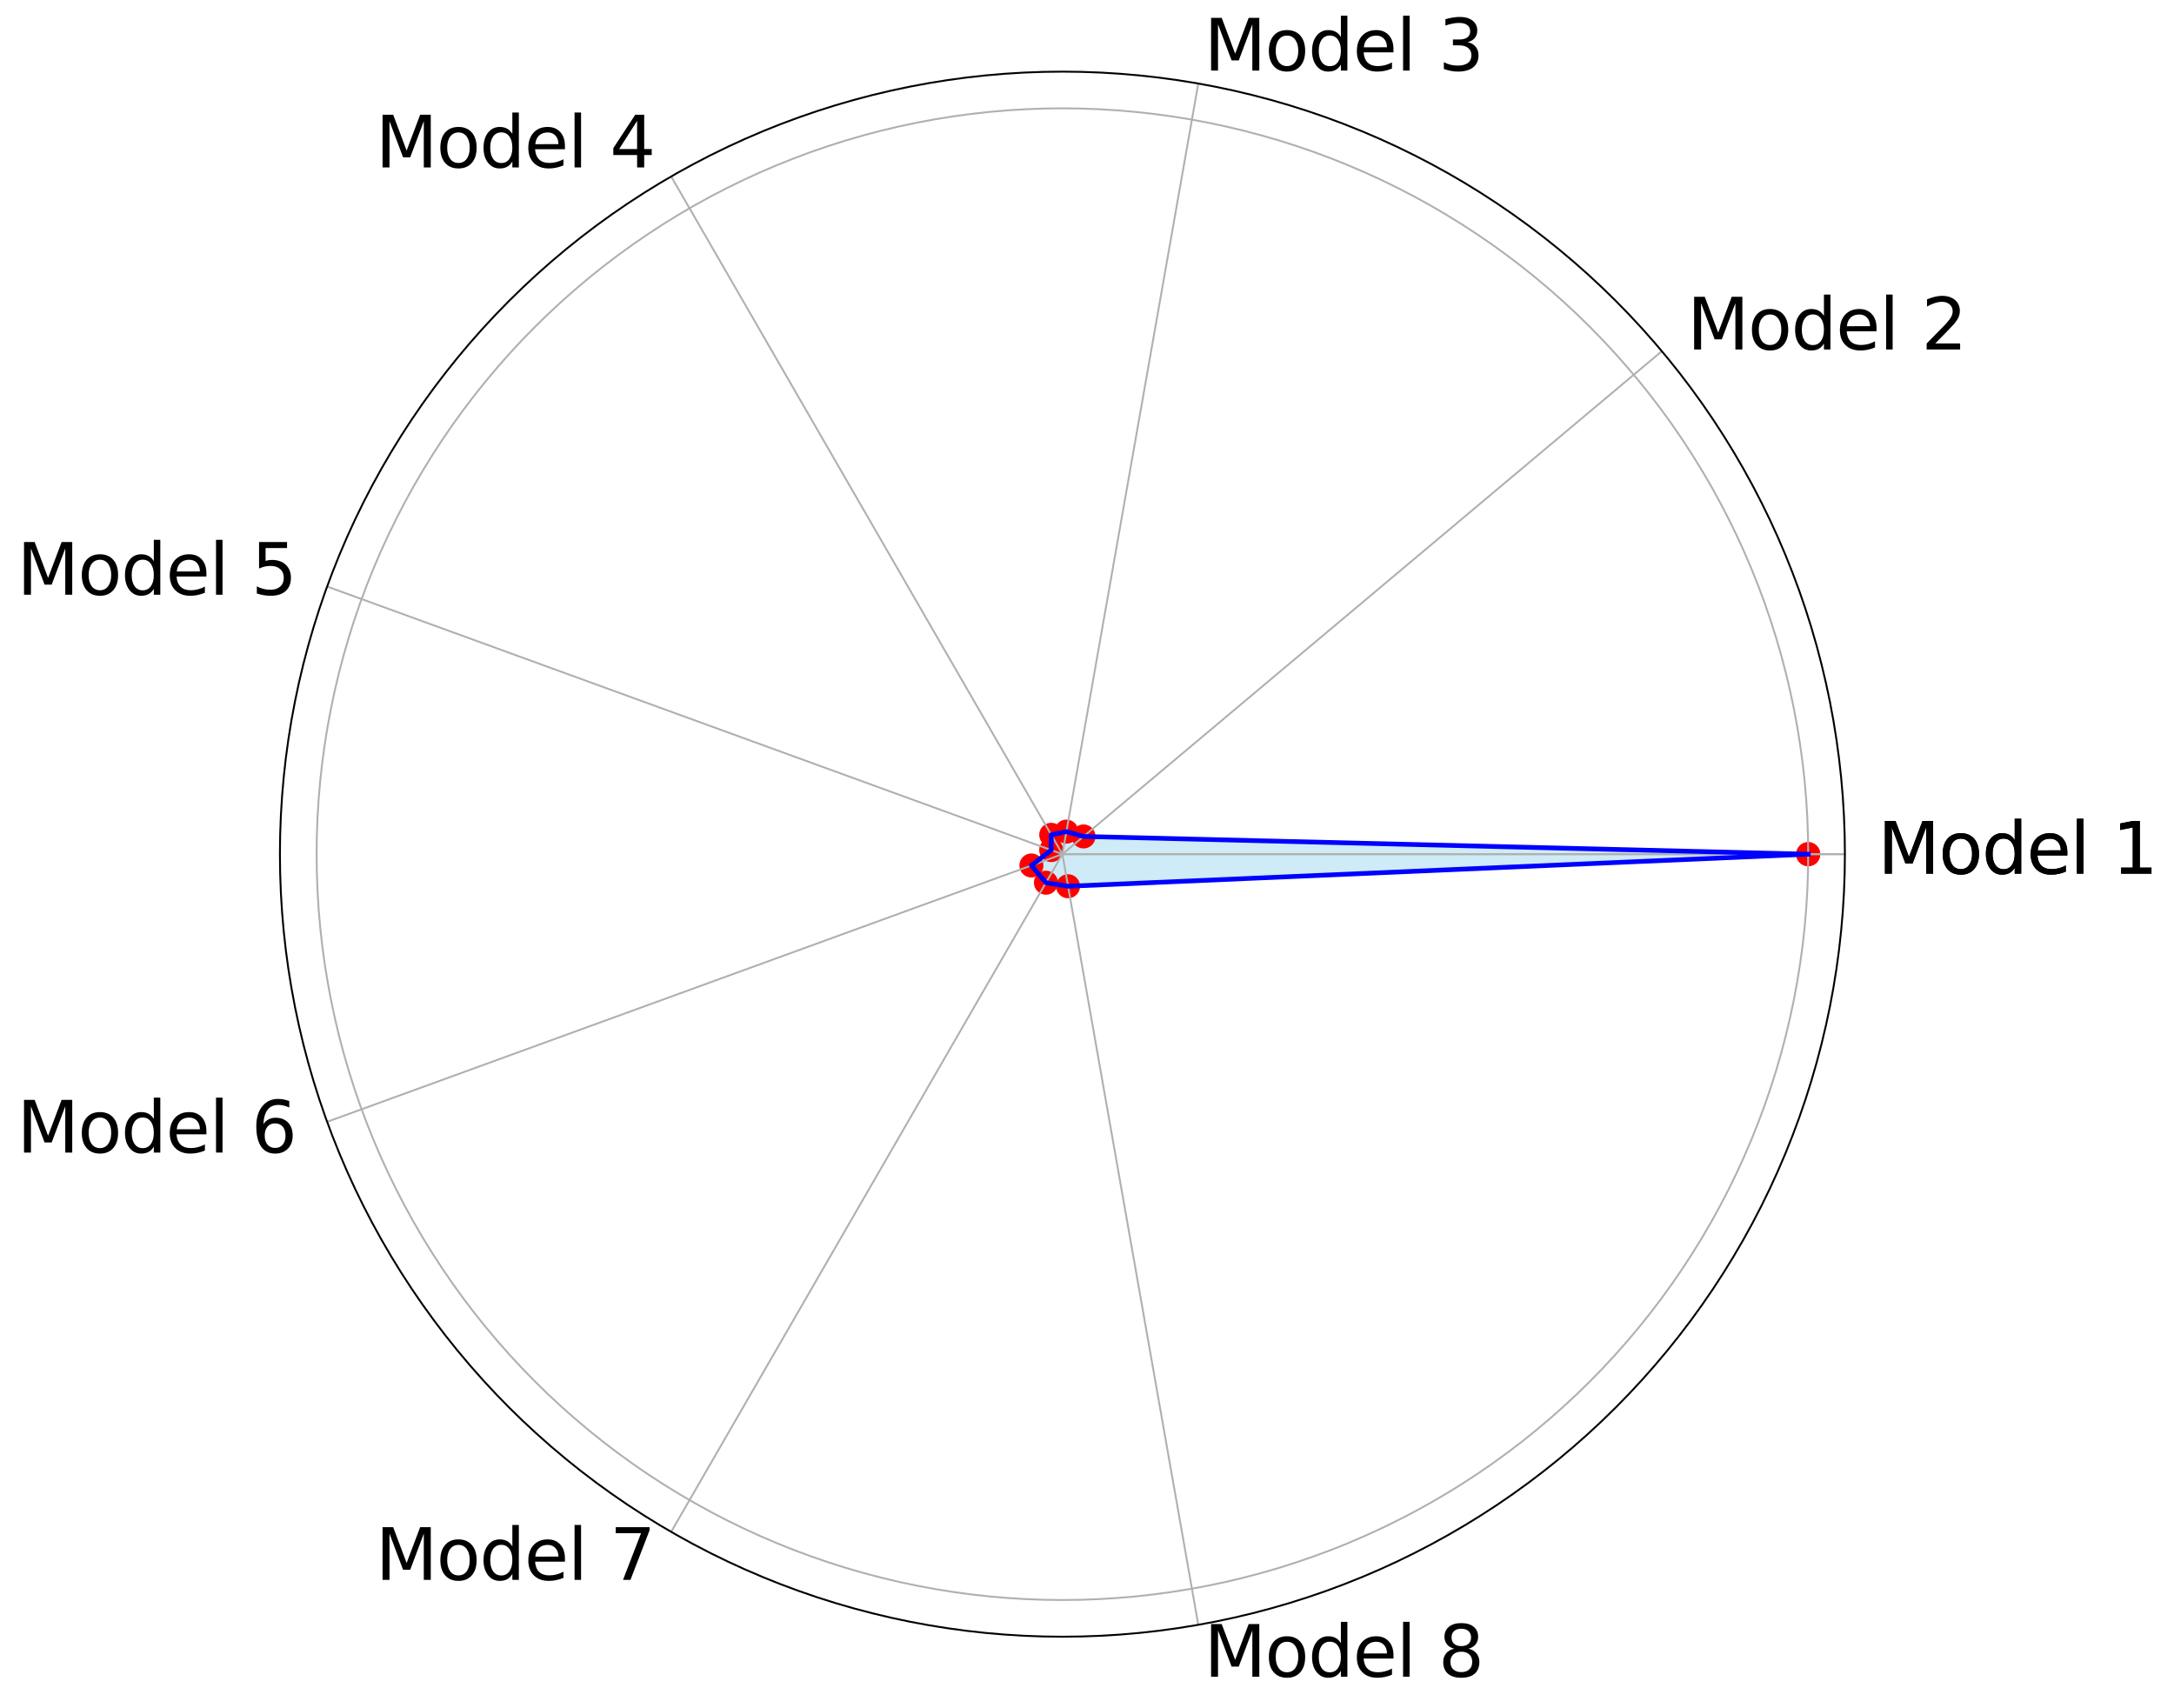 <?xml version="1.0" encoding="utf-8" standalone="no"?>
<!DOCTYPE svg PUBLIC "-//W3C//DTD SVG 1.1//EN"
  "http://www.w3.org/Graphics/SVG/1.1/DTD/svg11.dtd">
<svg xmlns:xlink="http://www.w3.org/1999/xlink" width="924.178pt" height="726.182pt" viewBox="0 0 924.178 726.182" xmlns="http://www.w3.org/2000/svg" version="1.1">
 <defs>
  <style type="text/css">*{stroke-linejoin: round; stroke-linecap: butt}</style>
 </defs>
 <g id="figure_1">
  <g id="patch_1">
   <path d="M 0 726.182 
L 924.178 726.182 
L 924.178 0 
L 0 0 
z
" style="fill: #ffffff"/>
  </g>
  <g id="axes_1">
   <g id="patch_2">
    <path d="M 784.277 363.091 
C 784.277 319.409 775.672 276.152 758.956 235.795 
C 742.24 195.438 717.736 158.767 686.849 127.879 
C 655.961 96.991 619.289 72.488 578.932 55.772 
C 538.576 39.055 495.318 30.451 451.637 30.451 
C 407.955 30.451 364.698 39.055 324.341 55.772 
C 283.984 72.488 247.312 96.991 216.425 127.879 
C 185.537 158.767 161.034 195.438 144.317 235.795 
C 127.601 276.152 118.997 319.409 118.997 363.091 
C 118.997 406.773 127.601 450.03 144.317 490.387 
C 161.034 530.744 185.537 567.415 216.425 598.303 
C 247.312 629.191 283.984 653.694 324.341 670.41 
C 364.698 687.127 407.955 695.731 451.637 695.731 
C 495.318 695.731 538.576 687.127 578.932 670.41 
C 619.289 653.694 655.961 629.191 686.849 598.303 
C 717.736 567.415 742.24 530.744 758.956 490.387 
C 775.672 450.03 784.277 406.773 784.277 363.091 
M 451.637 363.091 
C 451.637 363.091 451.637 363.091 451.637 363.091 
C 451.637 363.091 451.637 363.091 451.637 363.091 
C 451.637 363.091 451.637 363.091 451.637 363.091 
C 451.637 363.091 451.637 363.091 451.637 363.091 
C 451.637 363.091 451.637 363.091 451.637 363.091 
C 451.637 363.091 451.637 363.091 451.637 363.091 
C 451.637 363.091 451.637 363.091 451.637 363.091 
C 451.637 363.091 451.637 363.091 451.637 363.091 
C 451.637 363.091 451.637 363.091 451.637 363.091 
C 451.637 363.091 451.637 363.091 451.637 363.091 
C 451.637 363.091 451.637 363.091 451.637 363.091 
C 451.637 363.091 451.637 363.091 451.637 363.091 
C 451.637 363.091 451.637 363.091 451.637 363.091 
C 451.637 363.091 451.637 363.091 451.637 363.091 
C 451.637 363.091 451.637 363.091 451.637 363.091 
C 451.637 363.091 451.637 363.091 451.637 363.091 
z
" style="fill: #ffffff"/>
   </g>
   <g id="patch_3">
    <path d="M 768.678 363.091 
L 460.617 355.556 
L 453.327 353.506 
L 446.884 354.859 
L 446.864 361.354 
L 438.457 367.888 
L 444.635 375.219 
L 454.04 376.722 
z
" clip-path="url(#pa410a47b49)" style="fill: #87ceeb; opacity: 0.4"/>
   </g>
   <g id="PathCollection_1">
    <defs>
     <path id="m691ee1c11c" d="M 0 4.61 
C 1.223 4.61 2.395 4.124 3.26 3.26 
C 4.124 2.395 4.61 1.223 4.61 0 
C 4.61 -1.223 4.124 -2.395 3.26 -3.26 
C 2.395 -4.124 1.223 -4.61 0 -4.61 
C -1.223 -4.61 -2.395 -4.124 -3.26 -3.26 
C -4.124 -2.395 -4.61 -1.223 -4.61 0 
C -4.61 1.223 -4.124 2.395 -3.26 3.26 
C -2.395 4.124 -1.223 4.61 0 4.61 
z
" style="stroke: #ff0000"/>
    </defs>
    <g clip-path="url(#pa410a47b49)">
     <use xlink:href="#m691ee1c11c" x="768.678" y="363.091" style="fill: #ff0000; stroke: #ff0000"/>
     <use xlink:href="#m691ee1c11c" x="460.617" y="355.556" style="fill: #ff0000; stroke: #ff0000"/>
     <use xlink:href="#m691ee1c11c" x="453.327" y="353.506" style="fill: #ff0000; stroke: #ff0000"/>
     <use xlink:href="#m691ee1c11c" x="446.884" y="354.859" style="fill: #ff0000; stroke: #ff0000"/>
     <use xlink:href="#m691ee1c11c" x="446.864" y="361.354" style="fill: #ff0000; stroke: #ff0000"/>
     <use xlink:href="#m691ee1c11c" x="438.457" y="367.888" style="fill: #ff0000; stroke: #ff0000"/>
     <use xlink:href="#m691ee1c11c" x="444.635" y="375.219" style="fill: #ff0000; stroke: #ff0000"/>
     <use xlink:href="#m691ee1c11c" x="454.04" y="376.722" style="fill: #ff0000; stroke: #ff0000"/>
     <use xlink:href="#m691ee1c11c" x="768.678" y="363.091" style="fill: #ff0000; stroke: #ff0000"/>
    </g>
   </g>
   <g id="matplotlib.axis_1">
    <g id="xtick_1">
     <g id="line2d_1">
      <path d="M 451.637 363.091 
L 784.277 363.091 
" clip-path="url(#pa410a47b49)" style="fill: none; stroke: #b0b0b0; stroke-width: 0.8; stroke-linecap: square"/>
     </g>
     <g id="text_1">
      <!-- Model 1 -->
      <g transform="translate(798.277 371.369) scale(0.3 -0.3)">
       <defs>
        <path id="DejaVuSans-4d" d="M 628 4666 
L 1569 4666 
L 2759 1491 
L 3956 4666 
L 4897 4666 
L 4897 0 
L 4281 0 
L 4281 4097 
L 3078 897 
L 2444 897 
L 1241 4097 
L 1241 0 
L 628 0 
L 628 4666 
z
" transform="scale(0.016)"/>
        <path id="DejaVuSans-6f" d="M 1959 3097 
Q 1497 3097 1228 2736 
Q 959 2375 959 1747 
Q 959 1119 1226 758 
Q 1494 397 1959 397 
Q 2419 397 2687 759 
Q 2956 1122 2956 1747 
Q 2956 2369 2687 2733 
Q 2419 3097 1959 3097 
z
M 1959 3584 
Q 2709 3584 3137 3096 
Q 3566 2609 3566 1747 
Q 3566 888 3137 398 
Q 2709 -91 1959 -91 
Q 1206 -91 779 398 
Q 353 888 353 1747 
Q 353 2609 779 3096 
Q 1206 3584 1959 3584 
z
" transform="scale(0.016)"/>
        <path id="DejaVuSans-64" d="M 2906 2969 
L 2906 4863 
L 3481 4863 
L 3481 0 
L 2906 0 
L 2906 525 
Q 2725 213 2448 61 
Q 2172 -91 1784 -91 
Q 1150 -91 751 415 
Q 353 922 353 1747 
Q 353 2572 751 3078 
Q 1150 3584 1784 3584 
Q 2172 3584 2448 3432 
Q 2725 3281 2906 2969 
z
M 947 1747 
Q 947 1113 1208 752 
Q 1469 391 1925 391 
Q 2381 391 2643 752 
Q 2906 1113 2906 1747 
Q 2906 2381 2643 2742 
Q 2381 3103 1925 3103 
Q 1469 3103 1208 2742 
Q 947 2381 947 1747 
z
" transform="scale(0.016)"/>
        <path id="DejaVuSans-65" d="M 3597 1894 
L 3597 1613 
L 953 1613 
Q 991 1019 1311 708 
Q 1631 397 2203 397 
Q 2534 397 2845 478 
Q 3156 559 3463 722 
L 3463 178 
Q 3153 47 2828 -22 
Q 2503 -91 2169 -91 
Q 1331 -91 842 396 
Q 353 884 353 1716 
Q 353 2575 817 3079 
Q 1281 3584 2069 3584 
Q 2775 3584 3186 3129 
Q 3597 2675 3597 1894 
z
M 3022 2063 
Q 3016 2534 2758 2815 
Q 2500 3097 2075 3097 
Q 1594 3097 1305 2825 
Q 1016 2553 972 2059 
L 3022 2063 
z
" transform="scale(0.016)"/>
        <path id="DejaVuSans-6c" d="M 603 4863 
L 1178 4863 
L 1178 0 
L 603 0 
L 603 4863 
z
" transform="scale(0.016)"/>
        <path id="DejaVuSans-20" transform="scale(0.016)"/>
        <path id="DejaVuSans-31" d="M 794 531 
L 1825 531 
L 1825 4091 
L 703 3866 
L 703 4441 
L 1819 4666 
L 2450 4666 
L 2450 531 
L 3481 531 
L 3481 0 
L 794 0 
L 794 531 
z
" transform="scale(0.016)"/>
       </defs>
       <use xlink:href="#DejaVuSans-4d"/>
       <use xlink:href="#DejaVuSans-6f" x="86.279"/>
       <use xlink:href="#DejaVuSans-64" x="147.461"/>
       <use xlink:href="#DejaVuSans-65" x="210.938"/>
       <use xlink:href="#DejaVuSans-6c" x="272.461"/>
       <use xlink:href="#DejaVuSans-20" x="300.244"/>
       <use xlink:href="#DejaVuSans-31" x="332.031"/>
      </g>
     </g>
    </g>
    <g id="xtick_2">
     <g id="line2d_2">
      <path d="M 451.637 363.091 
L 706.454 149.274 
" clip-path="url(#pa410a47b49)" style="fill: none; stroke: #b0b0b0; stroke-width: 0.8; stroke-linecap: square"/>
     </g>
     <g id="text_2">
      <!-- Model 2 -->
      <g transform="translate(717.178 148.553) scale(0.3 -0.3)">
       <defs>
        <path id="DejaVuSans-32" d="M 1228 531 
L 3431 531 
L 3431 0 
L 469 0 
L 469 531 
Q 828 903 1448 1529 
Q 2069 2156 2228 2338 
Q 2531 2678 2651 2914 
Q 2772 3150 2772 3378 
Q 2772 3750 2511 3984 
Q 2250 4219 1831 4219 
Q 1534 4219 1204 4116 
Q 875 4013 500 3803 
L 500 4441 
Q 881 4594 1212 4672 
Q 1544 4750 1819 4750 
Q 2544 4750 2975 4387 
Q 3406 4025 3406 3419 
Q 3406 3131 3298 2873 
Q 3191 2616 2906 2266 
Q 2828 2175 2409 1742 
Q 1991 1309 1228 531 
z
" transform="scale(0.016)"/>
       </defs>
       <use xlink:href="#DejaVuSans-4d"/>
       <use xlink:href="#DejaVuSans-6f" x="86.279"/>
       <use xlink:href="#DejaVuSans-64" x="147.461"/>
       <use xlink:href="#DejaVuSans-65" x="210.938"/>
       <use xlink:href="#DejaVuSans-6c" x="272.461"/>
       <use xlink:href="#DejaVuSans-20" x="300.244"/>
       <use xlink:href="#DejaVuSans-32" x="332.031"/>
      </g>
     </g>
    </g>
    <g id="xtick_3">
     <g id="line2d_3">
      <path d="M 451.637 363.091 
L 509.399 35.504 
" clip-path="url(#pa410a47b49)" style="fill: none; stroke: #b0b0b0; stroke-width: 0.8; stroke-linecap: square"/>
     </g>
     <g id="text_3">
      <!-- Model 3 -->
      <g transform="translate(511.83 29.995) scale(0.3 -0.3)">
       <defs>
        <path id="DejaVuSans-33" d="M 2597 2516 
Q 3050 2419 3304 2112 
Q 3559 1806 3559 1356 
Q 3559 666 3084 287 
Q 2609 -91 1734 -91 
Q 1441 -91 1130 -33 
Q 819 25 488 141 
L 488 750 
Q 750 597 1062 519 
Q 1375 441 1716 441 
Q 2309 441 2620 675 
Q 2931 909 2931 1356 
Q 2931 1769 2642 2001 
Q 2353 2234 1838 2234 
L 1294 2234 
L 1294 2753 
L 1863 2753 
Q 2328 2753 2575 2939 
Q 2822 3125 2822 3475 
Q 2822 3834 2567 4026 
Q 2313 4219 1838 4219 
Q 1578 4219 1281 4162 
Q 984 4106 628 3988 
L 628 4550 
Q 988 4650 1302 4700 
Q 1616 4750 1894 4750 
Q 2613 4750 3031 4423 
Q 3450 4097 3450 3541 
Q 3450 3153 3228 2886 
Q 3006 2619 2597 2516 
z
" transform="scale(0.016)"/>
       </defs>
       <use xlink:href="#DejaVuSans-4d"/>
       <use xlink:href="#DejaVuSans-6f" x="86.279"/>
       <use xlink:href="#DejaVuSans-64" x="147.461"/>
       <use xlink:href="#DejaVuSans-65" x="210.938"/>
       <use xlink:href="#DejaVuSans-6c" x="272.461"/>
       <use xlink:href="#DejaVuSans-20" x="300.244"/>
       <use xlink:href="#DejaVuSans-33" x="332.031"/>
      </g>
     </g>
    </g>
    <g id="xtick_4">
     <g id="line2d_4">
      <path d="M 451.637 363.091 
L 285.317 75.016 
" clip-path="url(#pa410a47b49)" style="fill: none; stroke: #b0b0b0; stroke-width: 0.8; stroke-linecap: square"/>
     </g>
     <g id="text_4">
      <!-- Model 4 -->
      <g transform="translate(159.615 71.17) scale(0.3 -0.3)">
       <defs>
        <path id="DejaVuSans-34" d="M 2419 4116 
L 825 1625 
L 2419 1625 
L 2419 4116 
z
M 2253 4666 
L 3047 4666 
L 3047 1625 
L 3713 1625 
L 3713 1100 
L 3047 1100 
L 3047 0 
L 2419 0 
L 2419 1100 
L 313 1100 
L 313 1709 
L 2253 4666 
z
" transform="scale(0.016)"/>
       </defs>
       <use xlink:href="#DejaVuSans-4d"/>
       <use xlink:href="#DejaVuSans-6f" x="86.279"/>
       <use xlink:href="#DejaVuSans-64" x="147.461"/>
       <use xlink:href="#DejaVuSans-65" x="210.938"/>
       <use xlink:href="#DejaVuSans-6c" x="272.461"/>
       <use xlink:href="#DejaVuSans-20" x="300.244"/>
       <use xlink:href="#DejaVuSans-34" x="332.031"/>
      </g>
     </g>
    </g>
    <g id="xtick_5">
     <g id="line2d_5">
      <path d="M 451.637 363.091 
L 139.057 249.321 
" clip-path="url(#pa410a47b49)" style="fill: none; stroke: #b0b0b0; stroke-width: 0.8; stroke-linecap: square"/>
     </g>
     <g id="text_5">
      <!-- Model 5 -->
      <g transform="translate(7.2 252.811) scale(0.3 -0.3)">
       <defs>
        <path id="DejaVuSans-35" d="M 691 4666 
L 3169 4666 
L 3169 4134 
L 1269 4134 
L 1269 2991 
Q 1406 3038 1543 3061 
Q 1681 3084 1819 3084 
Q 2600 3084 3056 2656 
Q 3513 2228 3513 1497 
Q 3513 744 3044 326 
Q 2575 -91 1722 -91 
Q 1428 -91 1123 -41 
Q 819 9 494 109 
L 494 744 
Q 775 591 1075 516 
Q 1375 441 1709 441 
Q 2250 441 2565 725 
Q 2881 1009 2881 1497 
Q 2881 1984 2565 2268 
Q 2250 2553 1709 2553 
Q 1456 2553 1204 2497 
Q 953 2441 691 2322 
L 691 4666 
z
" transform="scale(0.016)"/>
       </defs>
       <use xlink:href="#DejaVuSans-4d"/>
       <use xlink:href="#DejaVuSans-6f" x="86.279"/>
       <use xlink:href="#DejaVuSans-64" x="147.461"/>
       <use xlink:href="#DejaVuSans-65" x="210.938"/>
       <use xlink:href="#DejaVuSans-6c" x="272.461"/>
       <use xlink:href="#DejaVuSans-20" x="300.244"/>
       <use xlink:href="#DejaVuSans-35" x="332.031"/>
      </g>
     </g>
    </g>
    <g id="xtick_6">
     <g id="line2d_6">
      <path d="M 451.637 363.091 
L 139.057 476.861 
" clip-path="url(#pa410a47b49)" style="fill: none; stroke: #b0b0b0; stroke-width: 0.8; stroke-linecap: square"/>
     </g>
     <g id="text_6">
      <!-- Model 6 -->
      <g transform="translate(7.2 489.927) scale(0.3 -0.3)">
       <defs>
        <path id="DejaVuSans-36" d="M 2113 2584 
Q 1688 2584 1439 2293 
Q 1191 2003 1191 1497 
Q 1191 994 1439 701 
Q 1688 409 2113 409 
Q 2538 409 2786 701 
Q 3034 994 3034 1497 
Q 3034 2003 2786 2293 
Q 2538 2584 2113 2584 
z
M 3366 4563 
L 3366 3988 
Q 3128 4100 2886 4159 
Q 2644 4219 2406 4219 
Q 1781 4219 1451 3797 
Q 1122 3375 1075 2522 
Q 1259 2794 1537 2939 
Q 1816 3084 2150 3084 
Q 2853 3084 3261 2657 
Q 3669 2231 3669 1497 
Q 3669 778 3244 343 
Q 2819 -91 2113 -91 
Q 1303 -91 875 529 
Q 447 1150 447 2328 
Q 447 3434 972 4092 
Q 1497 4750 2381 4750 
Q 2619 4750 2861 4703 
Q 3103 4656 3366 4563 
z
" transform="scale(0.016)"/>
       </defs>
       <use xlink:href="#DejaVuSans-4d"/>
       <use xlink:href="#DejaVuSans-6f" x="86.279"/>
       <use xlink:href="#DejaVuSans-64" x="147.461"/>
       <use xlink:href="#DejaVuSans-65" x="210.938"/>
       <use xlink:href="#DejaVuSans-6c" x="272.461"/>
       <use xlink:href="#DejaVuSans-20" x="300.244"/>
       <use xlink:href="#DejaVuSans-36" x="332.031"/>
      </g>
     </g>
    </g>
    <g id="xtick_7">
     <g id="line2d_7">
      <path d="M 451.637 363.091 
L 285.317 651.166 
" clip-path="url(#pa410a47b49)" style="fill: none; stroke: #b0b0b0; stroke-width: 0.8; stroke-linecap: square"/>
     </g>
     <g id="text_7">
      <!-- Model 7 -->
      <g transform="translate(159.615 671.568) scale(0.3 -0.3)">
       <defs>
        <path id="DejaVuSans-37" d="M 525 4666 
L 3525 4666 
L 3525 4397 
L 1831 0 
L 1172 0 
L 2766 4134 
L 525 4134 
L 525 4666 
z
" transform="scale(0.016)"/>
       </defs>
       <use xlink:href="#DejaVuSans-4d"/>
       <use xlink:href="#DejaVuSans-6f" x="86.279"/>
       <use xlink:href="#DejaVuSans-64" x="147.461"/>
       <use xlink:href="#DejaVuSans-65" x="210.938"/>
       <use xlink:href="#DejaVuSans-6c" x="272.461"/>
       <use xlink:href="#DejaVuSans-20" x="300.244"/>
       <use xlink:href="#DejaVuSans-37" x="332.031"/>
      </g>
     </g>
    </g>
    <g id="xtick_8">
     <g id="line2d_8">
      <path d="M 451.637 363.091 
L 509.399 690.677 
" clip-path="url(#pa410a47b49)" style="fill: none; stroke: #b0b0b0; stroke-width: 0.8; stroke-linecap: square"/>
     </g>
     <g id="text_8">
      <!-- Model 8 -->
      <g transform="translate(511.83 712.743) scale(0.3 -0.3)">
       <defs>
        <path id="DejaVuSans-38" d="M 2034 2216 
Q 1584 2216 1326 1975 
Q 1069 1734 1069 1313 
Q 1069 891 1326 650 
Q 1584 409 2034 409 
Q 2484 409 2743 651 
Q 3003 894 3003 1313 
Q 3003 1734 2745 1975 
Q 2488 2216 2034 2216 
z
M 1403 2484 
Q 997 2584 770 2862 
Q 544 3141 544 3541 
Q 544 4100 942 4425 
Q 1341 4750 2034 4750 
Q 2731 4750 3128 4425 
Q 3525 4100 3525 3541 
Q 3525 3141 3298 2862 
Q 3072 2584 2669 2484 
Q 3125 2378 3379 2068 
Q 3634 1759 3634 1313 
Q 3634 634 3220 271 
Q 2806 -91 2034 -91 
Q 1263 -91 848 271 
Q 434 634 434 1313 
Q 434 1759 690 2068 
Q 947 2378 1403 2484 
z
M 1172 3481 
Q 1172 3119 1398 2916 
Q 1625 2713 2034 2713 
Q 2441 2713 2670 2916 
Q 2900 3119 2900 3481 
Q 2900 3844 2670 4047 
Q 2441 4250 2034 4250 
Q 1625 4250 1398 4047 
Q 1172 3844 1172 3481 
z
" transform="scale(0.016)"/>
       </defs>
       <use xlink:href="#DejaVuSans-4d"/>
       <use xlink:href="#DejaVuSans-6f" x="86.279"/>
       <use xlink:href="#DejaVuSans-64" x="147.461"/>
       <use xlink:href="#DejaVuSans-65" x="210.938"/>
       <use xlink:href="#DejaVuSans-6c" x="272.461"/>
       <use xlink:href="#DejaVuSans-20" x="300.244"/>
       <use xlink:href="#DejaVuSans-38" x="332.031"/>
      </g>
     </g>
    </g>
    <g id="xtick_9">
     <g id="line2d_9">
      <path d="M 451.637 363.091 
L 784.277 363.091 
" clip-path="url(#pa410a47b49)" style="fill: none; stroke: #b0b0b0; stroke-width: 0.8; stroke-linecap: square"/>
     </g>
     <g id="text_9">
      <!-- Model 1 -->
      <g transform="translate(798.277 371.369) scale(0.3 -0.3)">
       <use xlink:href="#DejaVuSans-4d"/>
       <use xlink:href="#DejaVuSans-6f" x="86.279"/>
       <use xlink:href="#DejaVuSans-64" x="147.461"/>
       <use xlink:href="#DejaVuSans-65" x="210.938"/>
       <use xlink:href="#DejaVuSans-6c" x="272.461"/>
       <use xlink:href="#DejaVuSans-20" x="300.244"/>
       <use xlink:href="#DejaVuSans-31" x="332.031"/>
      </g>
     </g>
    </g>
   </g>
   <g id="matplotlib.axis_2">
    <g id="ytick_1">
     <g id="line2d_10">
      <path d="M 768.678 363.091 
C 768.678 321.457 760.478 280.229 744.545 241.764 
C 728.613 203.3 705.258 168.348 675.819 138.909 
C 646.38 109.469 611.428 86.115 572.963 70.182 
C 534.499 54.25 493.27 46.049 451.637 46.049 
C 410.003 46.049 368.774 54.25 330.31 70.182 
C 291.846 86.115 256.894 109.469 227.454 138.909 
C 198.015 168.348 174.661 203.3 158.728 241.764 
C 142.796 280.229 134.595 321.457 134.595 363.091 
C 134.595 404.725 142.796 445.953 158.728 484.418 
C 174.661 522.882 198.015 557.834 227.454 587.273 
C 256.894 616.713 291.846 640.067 330.31 655.999 
C 368.774 671.932 410.003 680.133 451.637 680.133 
C 493.27 680.133 534.499 671.932 572.963 655.999 
C 611.428 640.067 646.38 616.713 675.819 587.273 
C 705.258 557.834 728.613 522.882 744.545 484.418 
C 760.478 445.953 768.678 404.725 768.678 363.091 
" clip-path="url(#pa410a47b49)" style="fill: none; stroke: #b0b0b0; stroke-width: 0.8; stroke-linecap: square"/>
     </g>
    </g>
   </g>
   <g id="line2d_11">
    <path d="M 768.678 363.091 
L 460.617 355.556 
L 453.327 353.506 
L 446.884 354.859 
L 446.864 361.354 
L 438.457 367.888 
L 444.635 375.219 
L 454.04 376.722 
L 768.678 363.091 
" clip-path="url(#pa410a47b49)" style="fill: none; stroke: #0000ff; stroke-width: 2; stroke-linecap: square"/>
   </g>
   <g id="patch_4">
    <path d="M 784.277 363.091 
C 784.277 319.409 775.672 276.152 758.956 235.795 
C 742.24 195.438 717.736 158.767 686.849 127.879 
C 655.961 96.991 619.289 72.488 578.932 55.772 
C 538.576 39.055 495.318 30.451 451.637 30.451 
C 407.955 30.451 364.698 39.055 324.341 55.772 
C 283.984 72.488 247.312 96.991 216.425 127.879 
C 185.537 158.767 161.034 195.438 144.317 235.795 
C 127.601 276.152 118.997 319.409 118.997 363.091 
C 118.997 406.773 127.601 450.03 144.317 490.387 
C 161.034 530.744 185.537 567.415 216.425 598.303 
C 247.312 629.191 283.984 653.694 324.341 670.41 
C 364.698 687.127 407.955 695.731 451.637 695.731 
C 495.318 695.731 538.576 687.127 578.932 670.41 
C 619.289 653.694 655.961 629.191 686.849 598.303 
C 717.736 567.415 742.24 530.744 758.956 490.387 
C 775.672 450.03 784.277 406.773 784.277 363.091 
" style="fill: none; stroke: #000000; stroke-width: 0.8; stroke-linejoin: miter; stroke-linecap: square"/>
   </g>
  </g>
 </g>
 <defs>
  <clipPath id="pa410a47b49">
   <path d="M 784.277 363.091 
C 784.277 319.409 775.672 276.152 758.956 235.795 
C 742.24 195.438 717.736 158.767 686.849 127.879 
C 655.961 96.991 619.289 72.488 578.932 55.772 
C 538.576 39.055 495.318 30.451 451.637 30.451 
C 407.955 30.451 364.698 39.055 324.341 55.772 
C 283.984 72.488 247.312 96.991 216.425 127.879 
C 185.537 158.767 161.034 195.438 144.317 235.795 
C 127.601 276.152 118.997 319.409 118.997 363.091 
C 118.997 406.773 127.601 450.03 144.317 490.387 
C 161.034 530.744 185.537 567.415 216.425 598.303 
C 247.312 629.191 283.984 653.694 324.341 670.41 
C 364.698 687.127 407.955 695.731 451.637 695.731 
C 495.318 695.731 538.576 687.127 578.932 670.41 
C 619.289 653.694 655.961 629.191 686.849 598.303 
C 717.736 567.415 742.24 530.744 758.956 490.387 
C 775.672 450.03 784.277 406.773 784.277 363.091 
M 451.637 363.091 
C 451.637 363.091 451.637 363.091 451.637 363.091 
C 451.637 363.091 451.637 363.091 451.637 363.091 
C 451.637 363.091 451.637 363.091 451.637 363.091 
C 451.637 363.091 451.637 363.091 451.637 363.091 
C 451.637 363.091 451.637 363.091 451.637 363.091 
C 451.637 363.091 451.637 363.091 451.637 363.091 
C 451.637 363.091 451.637 363.091 451.637 363.091 
C 451.637 363.091 451.637 363.091 451.637 363.091 
C 451.637 363.091 451.637 363.091 451.637 363.091 
C 451.637 363.091 451.637 363.091 451.637 363.091 
C 451.637 363.091 451.637 363.091 451.637 363.091 
C 451.637 363.091 451.637 363.091 451.637 363.091 
C 451.637 363.091 451.637 363.091 451.637 363.091 
C 451.637 363.091 451.637 363.091 451.637 363.091 
C 451.637 363.091 451.637 363.091 451.637 363.091 
C 451.637 363.091 451.637 363.091 451.637 363.091 
z
"/>
  </clipPath>
 </defs>
</svg>
